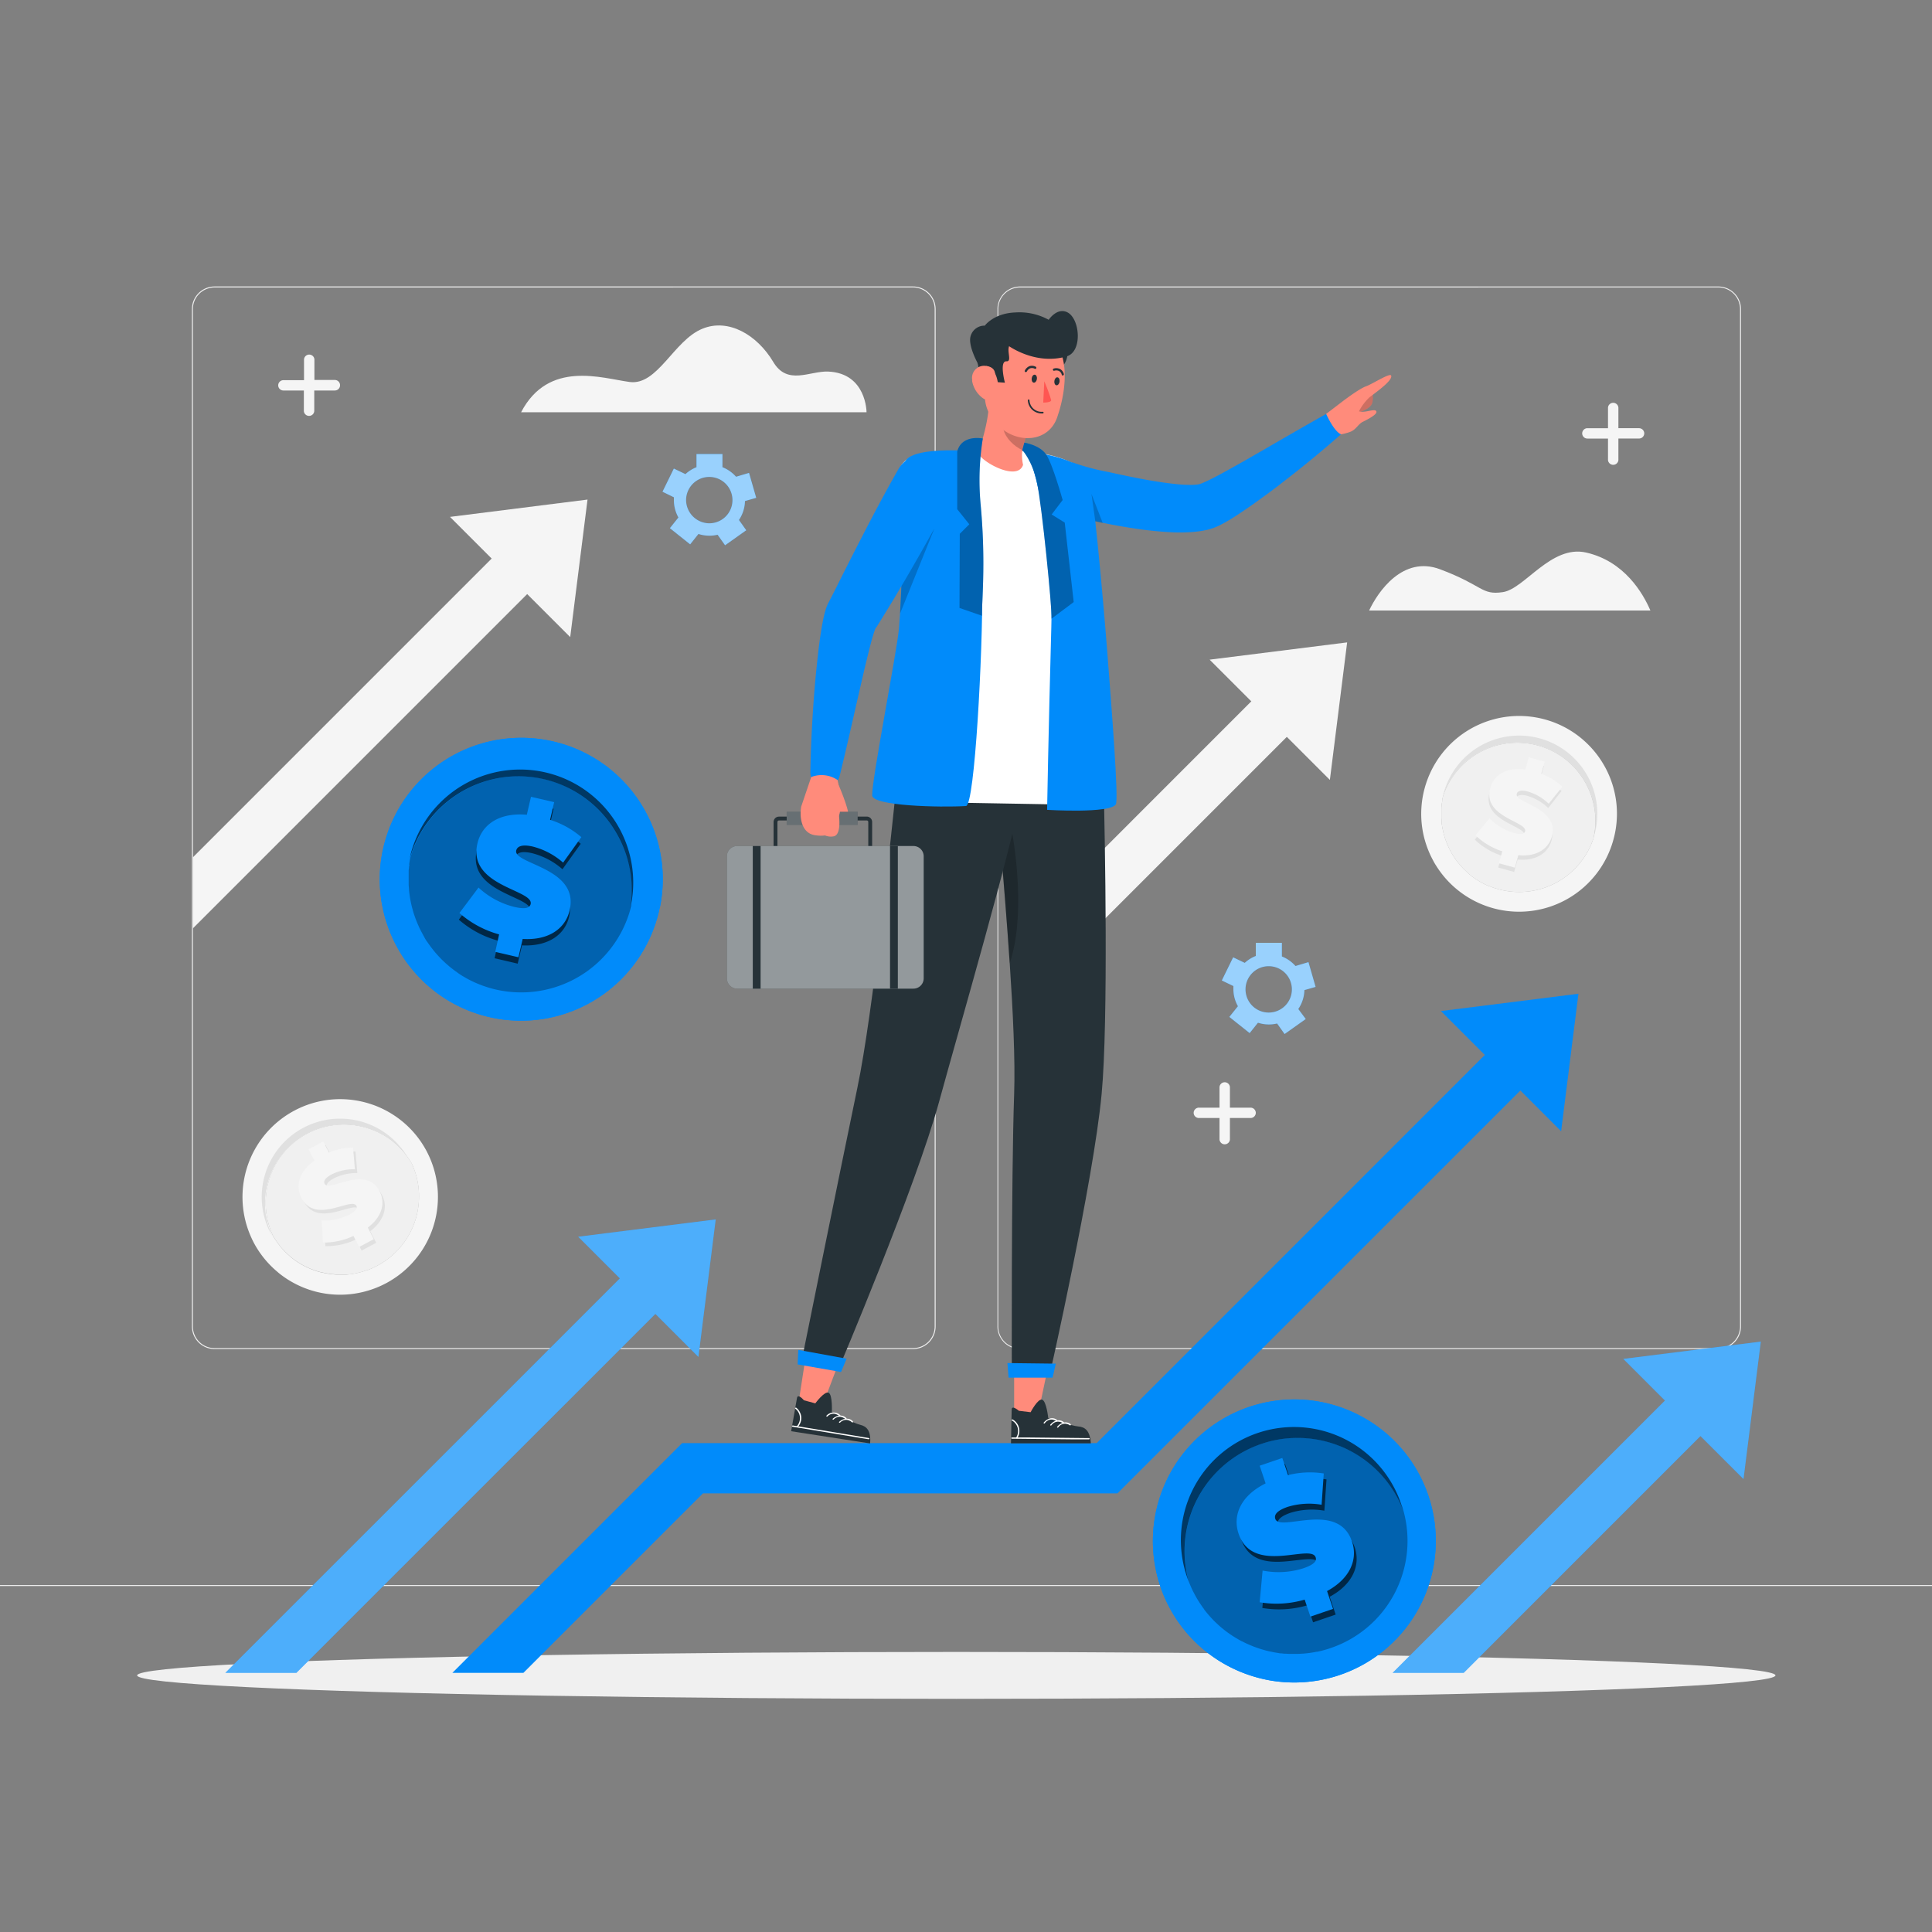 <svg class="animated" id="freepik_stories-business-growth" xmlns="http://www.w3.org/2000/svg" viewBox="0 0 500 500" version="1.1" xmlns:xlink="http://www.w3.org/1999/xlink" xmlns:svgjs="http://svgjs.com/svgjs">
	<rect x="0" y="0" width="500" height="500" fill="#808080" stroke="none"/>
	<g id="freepik--background-complete--inject-41" class="animable" style="transform-origin: 250px 242.3px;">
		<path d="M444.71,349.14H264a5.87,5.87,0,0,1-5.86-5.86V80A5.87,5.87,0,0,1,264,74.15H444.71A5.87,5.87,0,0,1,450.57,80V343.28A5.87,5.87,0,0,1,444.71,349.14ZM264,74.4A5.61,5.61,0,0,0,258.35,80V343.28a5.61,5.61,0,0,0,5.61,5.61H444.71a5.61,5.61,0,0,0,5.61-5.61V80a5.61,5.61,0,0,0-5.61-5.61Z" style="fill: rgb(240, 240, 240); transform-origin: 354.355px 211.645px;" id="el9klecrlvu1r" class="animable">
		</path>
		<path d="M236.28,349.14H55.53a5.87,5.87,0,0,1-5.86-5.86V80a5.87,5.87,0,0,1,5.86-5.86H236.28A5.87,5.87,0,0,1,242.14,80V343.28A5.87,5.87,0,0,1,236.28,349.14ZM55.53,74.4A5.61,5.61,0,0,0,49.92,80V343.28a5.61,5.61,0,0,0,5.61,5.61H236.28a5.61,5.61,0,0,0,5.61-5.61V80a5.61,5.61,0,0,0-5.61-5.61Z" style="fill: rgb(240, 240, 240); transform-origin: 145.905px 211.64px;" id="elsqyye60ufce" class="animable">
		</path>
		<rect y="410.21" width="500" height="0.25" style="fill: rgb(240, 240, 240); transform-origin: 250px 410.335px;" id="el4am1ioppat2" class="animable">
		</rect>
		<polygon points="348.64 166.25 344.17 201.84 313.05 170.72 348.64 166.25" style="fill: rgb(245, 245, 245); transform-origin: 330.845px 184.045px;" id="elmo0d2pzu6z" class="animable">
		</polygon>
		<polygon points="277.05 246.68 339.99 183.74 330.8 174.54 277.05 228.3 277.05 246.68" style="fill: rgb(245, 245, 245); transform-origin: 308.52px 210.61px;" id="ellzbfbhlojf" class="animable">
		</polygon>
		<path d="M110.48,298.06a25.32,25.32,0,0,1-16,36.17,25.26,25.26,0,0,1-12.66.07c-.58-.15-1.17-.32-1.74-.51A25.41,25.41,0,0,1,73,330.12c-.42-.31-.84-.64-1.24-1a25.21,25.21,0,0,1-6.18-7.7c-.14-.28-.28-.56-.41-.85a25.33,25.33,0,0,1,20.47-36c.61-.06,1.22-.09,1.83-.11a25.67,25.67,0,0,1,7.81,1.06c.56.17,1.11.35,1.65.55a25.64,25.64,0,0,1,5.49,2.87,25.15,25.15,0,0,1,7.63,8.33C110.19,297.51,110.34,297.78,110.48,298.06Z" style="fill: rgb(245, 245, 245); transform-origin: 88.048px 309.763px;" id="el8dntr41xbei" class="animable">
		</path>
		<path d="M106.39,301.24c-.26-.44-.53-.87-.82-1.29a20.16,20.16,0,0,0-4.66-4.82,19.9,19.9,0,0,0-6-3,16.48,16.48,0,0,0-1.67-.45,20.17,20.17,0,0,0-8-.16,19.84,19.84,0,0,0-2,.46,20.26,20.26,0,0,0-12.76,28l-.45-.82A20.23,20.23,0,1,1,106,300.41C106.12,300.68,106.25,301,106.39,301.24Z" style="fill: rgb(224, 224, 224); transform-origin: 87.06px 304.738px;" id="elun3w55gryh" class="animable">
		</path>
		<g id="eln3h4g2ntq7">
			<g style="opacity: 0.3; transform-origin: 88.602px 310.473px;" class="animable">
				<path d="M97.36,327.7c-.21.11-.42.22-.64.32h0c-.22.11-.43.21-.66.3l-.16.07c-.25.11-.49.2-.73.29l-.1,0a19.56,19.56,0,0,1-2.41.73c-.27.06-.55.13-.82.17-.55.11-1.1.19-1.66.25h0l-.54.05-.29,0-.43,0c-.22,0-.44,0-.67,0s-.57,0-.86,0-.57,0-.85-.05-.47,0-.7-.06l-.46-.06-.37-.05-.42-.07-.69-.13-.59-.14-.13,0-.84-.22-.78-.25h0l-.46-.17-.46-.17-.44-.18-.47-.21-.45-.21-.44-.22c-.3-.15-.6-.31-.9-.49l-.36-.21c-.3-.18-.58-.36-.87-.56l-.4-.28c-.43-.3-.85-.63-1.25-1l-.32-.28c-.24-.21-.47-.41-.69-.63l0,0c-.23-.22-.45-.45-.67-.68l-.3-.32-.14-.16-.31-.35,0-.06a4.23,4.23,0,0,1-.33-.41,5.19,5.19,0,0,1-.36-.46c-.12-.15-.23-.31-.34-.47s-.18-.25-.26-.38l-.17-.25-.22-.35-.3-.5a20.26,20.26,0,0,1,12.76-28,19.84,19.84,0,0,1,2-.46,20.17,20.17,0,0,1,8,.16,16.48,16.48,0,0,1,1.67.45,19.9,19.9,0,0,1,6,3,20.16,20.16,0,0,1,4.66,4.82c.29.42.56.85.82,1.29A20.27,20.27,0,0,1,97.36,327.7Z" id="el4jzy709rhh5" class="animable" style="transform-origin: 88.602px 310.473px;">
				</path>
			</g>
		</g>
		<path d="M97.36,327.7c-.21.11-.42.22-.64.32h0c-.22.11-.43.21-.66.3l-.16.07c-.25.11-.49.2-.73.29l-.1,0a19.56,19.56,0,0,1-2.41.73c-.27.06-.55.13-.82.17-.55.11-1.1.19-1.66.25l-.22,0-.33,0-.29,0-.43,0c-.22,0-.44,0-.67,0s-.57,0-.86,0-.57,0-.85-.05-.47,0-.7-.06l-.46-.06-.37-.05-.42-.07-.69-.13-.59-.14-.13,0-.84-.22-.78-.25h0l-.46-.17-.46-.17-.44-.18-.47-.21-.45-.21-.44-.22c-.3-.15-.6-.31-.9-.49l-.36-.21c-.3-.18-.58-.36-.87-.56l-.4-.28c-.43-.3-.85-.63-1.25-1l-.32-.28c-.24-.21-.47-.41-.69-.63l0,0c-.23-.22-.45-.45-.67-.68l-.3-.32-.14-.16-.31-.35,0-.06a4.23,4.23,0,0,1-.33-.41,5.19,5.19,0,0,1-.36-.46c-.12-.15-.23-.31-.34-.47s-.18-.25-.26-.38l-.17-.25-.22-.35-.3-.5a20.26,20.26,0,0,1,12.76-28,19.84,19.84,0,0,1,2-.46,20.17,20.17,0,0,1,8,.16,16.48,16.48,0,0,1,1.67.45,19.9,19.9,0,0,1,6,3,20.16,20.16,0,0,1,4.66,4.82c.29.42.56.85.82,1.29A20.27,20.27,0,0,1,97.36,327.7Z" style="fill: rgb(240, 240, 240); transform-origin: 88.602px 310.423px;" id="elavky55vetd5" class="animable">
		</path>
		<path d="M95.82,318.64l1.55,3-3.79,2-1.48-2.85a17.69,17.69,0,0,1-7.88,1.71l-.37-5.68A14.49,14.49,0,0,0,91,315.26c1.8-.94,2.24-1.65,1.91-2.29-1.23-2.37-10.64,4.95-14.29-2.06-1.58-3-.7-6.74,3.38-9.65l-1.52-2.93,3.79-2,1.49,2.88A15.67,15.67,0,0,1,92,298l.48,5.58a13.18,13.18,0,0,0-6,1.33c-1.86,1-2.17,1.81-1.83,2.46,1.17,2.26,10.59-5,14.2,1.89C100.39,312.13,99.61,315.74,95.82,318.64Z" style="fill: rgb(224, 224, 224); transform-origin: 88.737px 309.985px;" id="eldpmmcz9uzxr" class="animable">
		</path>
		<path d="M95.19,317.7l1.55,3-3.78,2-1.49-2.84a18,18,0,0,1-7.88,1.71l-.36-5.68a14.67,14.67,0,0,0,7.1-1.51c1.8-.94,2.25-1.65,1.91-2.3C91,309.67,81.61,317,78,310c-1.58-3-.71-6.73,3.38-9.64l-1.53-2.93,3.79-2,1.5,2.87A15.94,15.94,0,0,1,91.36,297l.49,5.59a13.06,13.06,0,0,0-6,1.33c-1.85,1-2.17,1.81-1.83,2.45,1.17,2.26,10.59-5,14.2,1.9C99.76,311.19,99,314.81,95.19,317.7Z" style="fill: rgb(245, 245, 245); transform-origin: 88.114px 309.065px;" id="el599u2new5g" class="animable">
		</path>
		<path d="M417.52,217.41a25.3,25.3,0,0,1-45.67,6.91c-.33-.51-.64-1-.93-1.57a25.56,25.56,0,0,1-2.69-7.53c-.09-.52-.17-1-.24-1.57a25.24,25.24,0,0,1,.76-9.84q.12-.45.27-.9a25.32,25.32,0,0,1,39.58-12.35c.48.37.95.76,1.4,1.17a25.22,25.22,0,0,1,5,6.11c.29.5.57,1,.83,1.53a25.23,25.23,0,0,1,2.05,5.83,24.88,24.88,0,0,1,.56,6.46,25.19,25.19,0,0,1-.68,4.84C417.68,216.81,417.6,217.11,417.52,217.41Z" style="fill: rgb(245, 245, 245); transform-origin: 393.137px 210.622px;" id="elg4pao6yygoe" class="animable">
		</path>
		<path d="M412.36,216.94c.11-.5.21-1,.28-1.5a19.8,19.8,0,0,0-.11-6.7,20.09,20.09,0,0,0-2.3-6.31c-.28-.5-.59-1-.91-1.47a20.39,20.39,0,0,0-5.74-5.59c-.57-.35-1.15-.69-1.75-1a20.51,20.51,0,0,0-3.76-1.46,20.25,20.25,0,0,0-24.66,13.17c.08-.3.15-.6.23-.9a20.24,20.24,0,0,1,39,10.87Z" style="fill: rgb(224, 224, 224); transform-origin: 393.394px 203.667px;" id="elv1eiukn3dhh" class="animable">
		</path>
		<g id="elbefwycm44md">
			<g style="opacity: 0.3; transform-origin: 392.96px 211.534px;" class="animable">
				<path d="M387.7,230.1l-.69-.2h0l-.69-.23-.17-.06-.72-.28-.11,0a19.64,19.64,0,0,1-2.25-1.12c-.24-.14-.49-.28-.72-.43-.48-.3-.93-.62-1.38-.95h0l-.42-.33-.23-.19L380,226c-.17-.15-.34-.29-.5-.45l-.62-.59c-.2-.2-.4-.41-.59-.62s-.32-.34-.47-.53-.2-.23-.29-.35l-.24-.29-.26-.34c-.14-.18-.28-.37-.41-.56s-.23-.33-.34-.51l-.08-.11-.46-.74-.39-.71,0,0c-.08-.15-.15-.3-.22-.44s-.15-.3-.22-.45-.13-.28-.2-.43-.14-.31-.2-.47l-.18-.46c-.06-.15-.12-.3-.17-.46-.12-.32-.23-.64-.33-1l-.12-.41c-.09-.32-.17-.66-.25-1,0-.16-.07-.32-.1-.48-.11-.52-.19-1-.26-1.56,0-.14,0-.28,0-.42,0-.31-.06-.62-.07-.94,0,0,0,0,0,0,0-.32,0-.63,0-.94v-.44c0-.08,0-.15,0-.22s0-.31,0-.47a.2.2,0,0,1,0-.07c0-.17,0-.35,0-.52l.06-.58c0-.2,0-.39.07-.58s0-.3.07-.46,0-.19,0-.29.05-.27.08-.41l.12-.57a20.25,20.25,0,0,1,24.66-13.17,20.51,20.51,0,0,1,3.76,1.46c.6.31,1.18.65,1.75,1a20.39,20.39,0,0,1,5.74,5.59c.32.47.63,1,.91,1.47a20.09,20.09,0,0,1,2.3,6.31,19.8,19.8,0,0,1,.11,6.7c-.07.5-.17,1-.28,1.5A20.26,20.26,0,0,1,387.7,230.1Z" id="el8d0fxvnlr7" class="animable" style="transform-origin: 392.96px 211.534px;">
				</path>
			</g>
		</g>
		<path d="M387.7,230.1l-.69-.2h0l-.69-.23-.17-.06-.72-.28-.11,0a19.64,19.64,0,0,1-2.25-1.12c-.24-.14-.49-.28-.72-.43-.48-.3-.93-.62-1.38-.95l-.18-.14a2.43,2.43,0,0,1-.25-.2l-.23-.19L380,226c-.17-.15-.34-.29-.5-.45l-.62-.59c-.2-.2-.4-.41-.59-.62s-.32-.34-.47-.53-.2-.23-.29-.35l-.24-.29-.26-.34c-.14-.18-.28-.37-.41-.56s-.23-.33-.34-.51l-.08-.11-.46-.74-.39-.71,0,0c-.08-.15-.15-.3-.22-.44s-.15-.3-.22-.45-.13-.28-.2-.43-.14-.31-.2-.47l-.18-.46c-.06-.15-.12-.3-.17-.46-.12-.32-.23-.64-.33-1l-.12-.41c-.09-.32-.17-.66-.25-1,0-.16-.07-.32-.1-.48-.11-.52-.19-1-.26-1.56,0-.14,0-.28,0-.42,0-.31-.06-.62-.07-.94,0,0,0,0,0,0,0-.32,0-.63,0-.94v-.44c0-.08,0-.15,0-.22s0-.31,0-.47a.2.2,0,0,1,0-.07c0-.17,0-.35,0-.52l.06-.58c0-.2,0-.39.07-.58s0-.3.07-.46,0-.19,0-.29.05-.27.08-.41l.12-.57a20.25,20.25,0,0,1,24.66-13.17,20.51,20.51,0,0,1,3.76,1.46c.6.31,1.18.65,1.75,1a20.39,20.39,0,0,1,5.74,5.59c.32.47.63,1,.91,1.47a20.09,20.09,0,0,1,2.3,6.31,19.8,19.8,0,0,1,.11,6.7c-.07.5-.17,1-.28,1.5A20.26,20.26,0,0,1,387.7,230.1Z" style="fill: rgb(240, 240, 240); transform-origin: 392.96px 211.534px;" id="elxs1au2b9xt" class="animable">
		</path>
		<path d="M392.76,222.43l-.9,3.23-4.12-1.14.87-3.09a17.82,17.82,0,0,1-6.93-4.14l3.61-4.4a14.59,14.59,0,0,0,6.22,3.75c2,.54,2.77.33,3-.37.71-2.57-11.16-3.64-9-11.26.92-3.3,4.08-5.4,9.05-4.74l.89-3.18,4.11,1.15-.87,3.12a15.75,15.75,0,0,1,5.45,3.35l-3.46,4.41a13,13,0,0,0-5.26-3.11c-2-.56-2.82-.15-3,.55-.68,2.45,11.18,3.55,9.08,11.08C400.54,220.79,397.5,222.9,392.76,222.43Z" style="fill: rgb(224, 224, 224); transform-origin: 392.91px 211.375px;" id="el6pjr22eef6h" class="animable">
		</path>
		<path d="M392.94,221.32l-.9,3.23-4.12-1.14.87-3.1a17.69,17.69,0,0,1-6.93-4.13l3.62-4.4a14.5,14.5,0,0,0,6.21,3.75c2,.54,2.77.33,3-.37.71-2.57-11.15-3.64-9-11.26.92-3.3,4.08-5.4,9.06-4.74l.88-3.18,4.12,1.15-.88,3.12a15.89,15.89,0,0,1,5.46,3.35L400.8,208a13,13,0,0,0-5.26-3.11c-2-.56-2.82-.15-3,.55-.68,2.45,11.18,3.55,9.08,11.08C400.72,219.68,397.68,221.79,392.94,221.32Z" style="fill: rgb(245, 245, 245); transform-origin: 393.095px 210.265px;" id="elb15in6xk1ir" class="animable">
		</path>
		<polygon points="152.05 129.29 147.57 164.88 116.46 133.77 152.05 129.29" style="fill: rgb(245, 245, 245); transform-origin: 134.255px 147.085px;" id="elcll19ednbqc" class="animable">
		</polygon>
		<polygon points="49.94 240.24 143.4 146.78 134.21 137.59 49.94 221.86 49.94 240.24" style="fill: rgb(245, 245, 245); transform-origin: 96.67px 188.915px;" id="elk6lztrrkw1" class="animable">
		</polygon>
		<path d="M88,99.72h0a1.34,1.34,0,0,1-1.35,1.34H81.33v5.34a1.35,1.35,0,0,1-2.69,0v-5.34H73.3A1.34,1.34,0,0,1,72,99.73h0a1.34,1.34,0,0,1,1.34-1.34h5.34V93a1.35,1.35,0,0,1,2.69,0v5.34h5.34A1.34,1.34,0,0,1,88,99.72Z" style="fill: rgb(245, 245, 245); transform-origin: 80px 99.7px;" id="elk825w9lj4bf" class="animable">
		</path>
		<path d="M425.53,112.15h0a1.34,1.34,0,0,1-1.35,1.34h-5.34v5.34a1.35,1.35,0,1,1-2.69,0V113.5h-5.34a1.34,1.34,0,0,1-1.34-1.34h0a1.35,1.35,0,0,1,1.34-1.34h5.34v-5.34a1.35,1.35,0,0,1,2.69,0v5.34h5.34A1.35,1.35,0,0,1,425.53,112.15Z" style="fill: rgb(245, 245, 245); transform-origin: 417.5px 112.271px;" id="elijbqr3477yf" class="animable">
		</path>
		<path d="M325,288h0a1.35,1.35,0,0,1-1.35,1.34H318.3v5.34a1.35,1.35,0,1,1-2.69,0v-5.34h-5.34a1.35,1.35,0,0,1-1.35-1.34h0a1.36,1.36,0,0,1,1.35-1.34h5.34v-5.34a1.35,1.35,0,0,1,2.69,0v5.34h5.34A1.36,1.36,0,0,1,325,288Z" style="fill: rgb(245, 245, 245); transform-origin: 316.96px 288.116px;" id="elvjx4e32yqkf" class="animable">
		</path>
		<path d="M427.12,158c-1.9-4.44-6.7-12.74-16.62-15-9.07-2.07-15.93,9.4-21.55,10.24s-5-1.69-16.26-5.91c-9.62-3.62-16.07,5.78-18.36,10.67Z" style="fill: rgb(245, 245, 245); transform-origin: 390.725px 150.375px;" id="el468v48k0yoa" class="animable">
		</path>
		<path d="M224.26,106.69s0-10.1-9.92-10.53c-4.75-.2-10.54,3.68-14.2-2.46-4.25-7.13-11.68-11.38-18.37-8.62-7.39,3-11.58,14.74-18.8,13.78s-21-5.76-28.11,7.83Z" style="fill: rgb(245, 245, 245); transform-origin: 179.56px 95.46px;" id="elad01kfbpnsa" class="animable">
		</path>
	</g>
	<g id="freepik--Shadow--inject-41" class="animable" style="transform-origin: 247.49px 433.59px;">
		<ellipse cx="247.49" cy="433.59" rx="212" ry="6.07" style="fill: rgb(240, 240, 240); transform-origin: 247.49px 433.59px;" id="elrbikclwdezp" class="animable">
		</ellipse>
	</g>
	<g id="freepik--Coins--inject-41" class="animable" style="transform-origin: 234.93px 313.188px;">
		<path d="M369.68,387.13a36.64,36.64,0,0,1-40.76,47.8,37.37,37.37,0,0,1-8.28-2.43c-.81-.35-1.61-.72-2.39-1.12a36.48,36.48,0,0,1-9.33-6.84c-.54-.54-1.06-1.1-1.56-1.67a36.68,36.68,0,0,1-7.1-12.39c-.14-.43-.28-.86-.4-1.3a36.65,36.65,0,0,1,37.32-46.94c.89.06,1.76.14,2.64.26a36.62,36.62,0,0,1,10.93,3.26c.75.36,1.5.75,2.23,1.16a36.5,36.5,0,0,1,16.24,18.93C369.38,386.27,369.53,386.7,369.68,387.13Z" style="fill: rgb(1, 139, 250); transform-origin: 334.976px 398.802px;" id="eldaqrrcwjte" class="animable">
		</path>
		<path d="M369.68,387.13a36.64,36.64,0,0,1-40.76,47.8,37.37,37.37,0,0,1-8.28-2.43c-.81-.35-1.61-.72-2.39-1.12a36.48,36.48,0,0,1-9.33-6.84c-.54-.54-1.06-1.1-1.56-1.67a36.68,36.68,0,0,1-7.1-12.39c-.14-.43-.28-.86-.4-1.3a36.65,36.65,0,0,1,37.32-46.94c.89.06,1.76.14,2.64.26a36.62,36.62,0,0,1,10.93,3.26c.75.36,1.5.75,2.23,1.16a36.5,36.5,0,0,1,16.24,18.93C369.38,386.27,369.53,386.7,369.68,387.13Z" style="fill: rgb(1, 139, 250); transform-origin: 334.976px 398.802px;" id="el2f6ijncos2t" class="animable">
		</path>
		<g id="elkbinuyjhpek">
			<path d="M363.12,390.75c-.27-.69-.56-1.36-.88-2a29.27,29.27,0,0,0-13.46-13.61c-.75-.37-1.51-.71-2.29-1a29.15,29.15,0,0,0-11.4-2,28.47,28.47,0,0,0-2.91.21,28.8,28.8,0,0,0-5.68,1.31,29.31,29.31,0,0,0-18.82,35.79l-.45-1.26a29.27,29.27,0,1,1,55.48-18.67C362.86,389.9,363,390.33,363.12,390.75Z" style="opacity: 0.6; transform-origin: 334.364px 389.381px;" class="animable">
			</path>
		</g>
		<g id="elou3u71yfffk">
			<g style="opacity: 0.3; transform-origin: 335.423px 400.065px;" class="animable">
				<path d="M344.3,426.54c-.33.12-.66.22-1,.32h0l-1,.28-.25.07-1.1.25-.16,0a27.81,27.81,0,0,1-3.6.5c-.41,0-.81.06-1.22.06-.81,0-1.61,0-2.42,0h0l-.78-.05-.42,0-.62-.07q-.48,0-1-.12c-.41-.06-.81-.12-1.22-.21s-.81-.16-1.21-.25-.66-.16-1-.26l-.64-.18-.51-.15-.59-.2-.95-.34c-.28-.1-.55-.21-.82-.33l-.18-.07c-.38-.17-.77-.33-1.15-.51s-.7-.34-1.05-.53l-.06,0-.63-.34-.61-.36-.59-.35-.63-.4-.59-.4-.58-.41c-.4-.29-.79-.59-1.18-.91l-.47-.38q-.57-.48-1.11-1l-.52-.49c-.54-.53-1.06-1.09-1.56-1.66l-.4-.47c-.29-.35-.57-.69-.85-1.06l0-.05c-.27-.36-.54-.73-.79-1.11l-.36-.52-.17-.27c-.12-.19-.24-.38-.35-.57l-.06-.09c-.13-.21-.26-.44-.38-.66s-.28-.49-.4-.74-.27-.49-.39-.74-.19-.4-.29-.61-.12-.26-.17-.39a5.38,5.38,0,0,1-.24-.55l-.33-.79a29.31,29.31,0,0,1,18.82-35.79,28.8,28.8,0,0,1,5.68-1.31,28.47,28.47,0,0,1,2.91-.21,29.15,29.15,0,0,1,11.4,2c.78.3,1.54.64,2.29,1a29.27,29.27,0,0,1,13.46,13.61c.32.66.61,1.33.88,2A29.3,29.3,0,0,1,344.3,426.54Z" id="elx9lsbzvteng" class="animable" style="transform-origin: 335.423px 400.065px;">
				</path>
			</g>
		</g>
		<g id="elkkkh9s4wkr">
			<g style="opacity: 0.6; transform-origin: 335.912px 399.35px;" class="animable">
				<path d="M344.12,413.24l1.55,4.61-5.85,2-1.48-4.4a25.88,25.88,0,0,1-11.65.69l.75-8.21a21,21,0,0,0,10.49-.57c2.78-.93,3.58-1.85,3.25-2.85-1.23-3.65-16.31,4.7-19.95-6.13-1.58-4.69.49-9.78,7-13l-1.52-4.53,5.85-2,1.5,4.45a22.81,22.81,0,0,1,9.24-.43l-.56,8.09a18.78,18.78,0,0,0-8.82.57c-2.87,1-3.5,2.1-3.17,3.09,1.18,3.49,16.27-4.82,19.87,5.89C352.11,405,350.18,410,344.12,413.24Z" id="elg0x1wqotda8" class="animable" style="transform-origin: 335.912px 399.35px;">
				</path>
			</g>
		</g>
		<path d="M343.44,411.77l1.55,4.61-5.86,2-1.48-4.4a25.86,25.86,0,0,1-11.65.68l.76-8.2a21.17,21.17,0,0,0,10.48-.57c2.79-.94,3.59-1.86,3.25-2.85-1.23-3.66-16.31,4.7-19.95-6.14-1.58-4.69.5-9.78,7-13L326,379.32l5.86-2,1.49,4.44a23,23,0,0,1,9.24-.43l-.56,8.1a18.93,18.93,0,0,0-8.82.56c-2.87,1-3.5,2.1-3.16,3.1,1.17,3.49,16.26-4.83,19.86,5.89C351.42,403.49,349.5,408.48,343.44,411.77Z" style="fill: rgb(1, 139, 250); transform-origin: 335.219px 397.85px;" id="eljmej92d3z6" class="animable">
		</path>
		<path d="M170.54,235.83A36.65,36.65,0,0,1,119,260.55a36,36,0,0,1-8.2-5.41,37,37,0,0,1-5.78-6.41c-.51-.72-1-1.46-1.44-2.21a36.7,36.7,0,0,1-4.36-10.71c-.17-.75-.32-1.49-.45-2.25a36.46,36.46,0,0,1,.46-14.27c.1-.44.21-.88.34-1.31a36.63,36.63,0,0,1,56.4-20.38c.72.51,1.42,1,2.1,1.6a36.41,36.41,0,0,1,7.6,8.51c.45.7.89,1.42,1.29,2.15a36.67,36.67,0,0,1,4.57,17.6,37.53,37.53,0,0,1-.67,7C170.73,234.94,170.64,235.39,170.54,235.83Z" style="fill: rgb(1, 139, 250); transform-origin: 134.903px 227.551px;" id="el27bbxflakfw" class="animable">
		</path>
		<path d="M170.54,235.83A36.65,36.65,0,0,1,119,260.55a36,36,0,0,1-8.2-5.41,37,37,0,0,1-5.78-6.41c-.51-.72-1-1.46-1.44-2.21a36.7,36.7,0,0,1-4.36-10.71c-.17-.75-.32-1.49-.45-2.25a36.46,36.46,0,0,1,.46-14.27c.1-.44.21-.88.34-1.31a36.63,36.63,0,0,1,56.4-20.38c.72.51,1.42,1,2.1,1.6a36.41,36.41,0,0,1,7.6,8.51c.45.7.89,1.42,1.29,2.15a36.67,36.67,0,0,1,4.57,17.6,37.53,37.53,0,0,1-.67,7C170.73,234.94,170.64,235.39,170.54,235.83Z" style="fill: rgb(1, 139, 250); transform-origin: 134.903px 227.551px;" id="el0eo95jyznfpq" class="animable">
		</path>
		<g id="elfamgje8qh88">
			<path d="M163.05,235.47c.13-.72.24-1.45.31-2.18A29.26,29.26,0,0,0,159,214.65q-.66-1.07-1.41-2.07a29.2,29.2,0,0,0-8.65-7.7,28.85,28.85,0,0,0-2.59-1.34,29.26,29.26,0,0,0-40.32,18.73c.09-.44.18-.88.28-1.32a29.27,29.27,0,0,1,57,13.22C163.28,234.61,163.16,235.05,163.05,235.47Z" style="opacity: 0.6; transform-origin: 134.955px 217.313px;" class="animable">
			</path>
		</g>
		<g id="elze2kv363ch">
			<g style="opacity: 0.3; transform-origin: 134.666px 228.861px;" class="animable">
				<path d="M128.25,256.07c-.34-.07-.67-.16-1-.25h0l-1-.29-.25-.08-1.07-.36-.15-.06a29.18,29.18,0,0,1-3.33-1.46c-.36-.19-.72-.38-1.07-.59-.71-.4-1.39-.82-2-1.28h0l-.63-.45-.35-.26-.49-.38c-.25-.19-.5-.39-.75-.61s-.63-.53-.93-.82-.61-.56-.9-.85-.47-.48-.7-.73-.31-.32-.45-.49-.24-.27-.36-.4l-.4-.48-.63-.79c-.18-.23-.36-.46-.52-.7l-.12-.16c-.24-.34-.48-.69-.71-1s-.42-.66-.62-1l0-.05c-.12-.2-.24-.41-.35-.62s-.23-.42-.34-.63l-.32-.61c-.1-.22-.22-.44-.32-.66l-.29-.66c-.1-.21-.19-.43-.28-.65-.19-.45-.36-.91-.53-1.39l-.2-.57c-.16-.47-.3-.95-.42-1.42-.07-.24-.13-.47-.19-.7-.18-.74-.33-1.48-.46-2.23l-.09-.6c-.07-.45-.12-.9-.17-1.35v-.07c0-.45-.08-.91-.1-1.36l0-.63V228c0-.22,0-.45,0-.67v-.1c0-.26,0-.51,0-.77s0-.56,0-.84,0-.56.06-.83,0-.45.08-.67,0-.29,0-.43.05-.39.08-.59.09-.56.14-.84a29.26,29.26,0,0,1,40.32-18.73,28.85,28.85,0,0,1,2.59,1.34,29.2,29.2,0,0,1,8.65,7.7q.75,1,1.41,2.07a29.26,29.26,0,0,1,4.32,18.64c-.07.73-.18,1.46-.31,2.18A29.31,29.31,0,0,1,128.25,256.07Z" id="elc6gnv57x91n" class="animable" style="transform-origin: 134.666px 228.861px;">
				</path>
			</g>
		</g>
		<g id="el8yb51k9kdlc">
			<g style="opacity: 0.6; transform-origin: 134.515px 228.655px;" class="animable">
				<path d="M135.08,244.66l-1.1,4.73L128,248l1-4.52A25.8,25.8,0,0,1,118.74,238l4.94-6.59a21,21,0,0,0,9.23,5c2.86.67,4,.31,4.26-.72.87-3.75-16.35-4.55-13.77-15.69,1.12-4.82,5.56-8.06,12.78-7.42l1.08-4.66,6,1.4-1.06,4.57a22.88,22.88,0,0,1,8.09,4.48l-4.72,6.59a19,19,0,0,0-7.81-4.14c-2.94-.69-4.08-.05-4.32,1-.83,3.59,16.38,4.43,13.83,15.44C146.22,241.8,142,245,135.08,244.66Z" id="elhlwjt7iyapn" class="animable" style="transform-origin: 134.515px 228.655px;">
				</path>
			</g>
		</g>
		<path d="M135.27,243l-1.1,4.74-6-1.4,1-4.52a25.8,25.8,0,0,1-10.27-5.53l4.94-6.59a21,21,0,0,0,9.23,5c2.86.66,4,.3,4.26-.72.87-3.76-16.35-4.56-13.77-15.7,1.12-4.82,5.56-8.06,12.78-7.42l1.08-4.65,6,1.39-1.06,4.57a22.88,22.88,0,0,1,8.09,4.48l-4.72,6.6a18.88,18.88,0,0,0-7.81-4.15c-2.94-.68-4.08,0-4.32,1-.83,3.58,16.38,4.42,13.83,15.43C146.41,240.18,142.15,243.42,135.27,243Z" style="fill: rgb(1, 139, 250); transform-origin: 134.675px 226.975px;" id="el7i3q40ibzx" class="animable">
		</path>
	</g>
	<g id="freepik--Arrows--inject-41" class="animable animator-active" style="transform-origin: 257.01px 374.255px;">
		<polygon points="420.1 351.68 430.88 362.46 360.41 432.93 378.81 432.93 440.08 371.66 451.22 382.79 455.7 347.2 420.1 351.68" style="fill: rgb(1, 139, 250); transform-origin: 408.055px 390.065px;" id="elxnf03cb8bom" class="animable">
		</polygon>
		<g id="eliuo0p60zv9i">
			<g style="opacity: 0.3; transform-origin: 408.055px 390.065px;" class="animable">
				<polygon points="420.1 351.68 430.88 362.46 360.41 432.93 378.81 432.93 440.08 371.66 451.22 382.79 455.7 347.2 420.1 351.68" style="fill: rgb(255, 255, 255); transform-origin: 408.055px 390.065px;" id="elsea1mb9jqvl" class="animable">
				</polygon>
			</g>
		</g>
		<polygon points="149.63 320.06 160.41 330.85 58.32 432.93 76.71 432.93 169.61 340.05 180.75 351.18 185.23 315.58 149.63 320.06" style="fill: rgb(1, 139, 250); transform-origin: 121.775px 374.255px;" id="el6d8hcv1c9gr" class="animable">
		</polygon>
		<g id="elh2clqid4bqp">
			<g style="opacity: 0.3; transform-origin: 121.775px 374.255px;" class="animable">
				<polygon points="149.63 320.06 160.41 330.85 58.32 432.93 76.71 432.93 169.61 340.05 180.75 351.18 185.23 315.58 149.63 320.06" style="fill: rgb(255, 255, 255); transform-origin: 121.775px 374.255px;" id="el8f6v9q17tr9" class="animable">
				</polygon>
			</g>
		</g>
	</g>
	<g id="freepik--Gears--inject-41" class="animable" style="transform-origin: 255.965px 192.56px;">
		<path d="M192.8,129.67l2.91-.83-1.86-6.46-3.36,1a9.22,9.22,0,0,0-3.52-2.47v-3.4h-6.72v3.4a9.33,9.33,0,0,0-2.86,1.79l-3-1.44-2.94,6,2.95,1.44c0,.24,0,.49,0,.73a9.21,9.21,0,0,0,1.17,4.49h0l-2.21,2.77,5.25,4.19,2.15-2.69a9.24,9.24,0,0,0,2.85.45,9.08,9.08,0,0,0,2.1-.25l1.94,2.73,5.48-3.89-1.89-2.66A9.12,9.12,0,0,0,192.8,129.67Zm-15.24-.24a6,6,0,1,1,6.05,6A6.06,6.06,0,0,1,177.56,129.43Z" style="fill: rgb(1, 139, 250); transform-origin: 183.58px 129.315px;" id="elqw6g0gmxopg" class="animable">
		</path>
		<g id="elrir39lvogxr">
			<path d="M192.8,129.67l2.91-.83-1.86-6.46-3.36,1a9.22,9.22,0,0,0-3.52-2.47v-3.4h-6.72v3.4a9.33,9.33,0,0,0-2.86,1.79l-3-1.44-2.94,6,2.95,1.44c0,.24,0,.49,0,.73a9.21,9.21,0,0,0,1.17,4.49h0l-2.21,2.77,5.25,4.19,2.15-2.69a9.24,9.24,0,0,0,2.85.45,9.08,9.08,0,0,0,2.1-.25l1.94,2.73,5.48-3.89-1.89-2.66A9.12,9.12,0,0,0,192.8,129.67Zm-15.24-.24a6,6,0,1,1,6.05,6A6.06,6.06,0,0,1,177.56,129.43Z" style="fill: rgb(255, 255, 255); opacity: 0.6; transform-origin: 183.58px 129.315px;" class="animable">
			</path>
		</g>
		<path d="M337.58,256.24l2.9-.83L338.63,249l-3.36,1a9.22,9.22,0,0,0-3.52-2.47V244H325v3.4a9.21,9.21,0,0,0-2.86,1.79l-3-1.44-2.94,6,3,1.44c0,.24,0,.48,0,.73a9.1,9.1,0,0,0,1.17,4.49h0l-2.22,2.77,5.26,4.19,2.15-2.69a9.24,9.24,0,0,0,2.85.45,9.14,9.14,0,0,0,2.1-.25l1.94,2.73,5.48-3.89L336,261.13A9.12,9.12,0,0,0,337.58,256.24ZM322.34,256a6,6,0,1,1,6.05,6.05A6,6,0,0,1,322.34,256Z" style="fill: rgb(1, 139, 250); transform-origin: 328.34px 255.805px;" id="elshuvgtwjfpr" class="animable">
		</path>
		<g id="eleljgvubzwp7">
			<path d="M337.58,256.24l2.9-.83L338.63,249l-3.36,1a9.22,9.22,0,0,0-3.52-2.47V244H325v3.4a9.21,9.21,0,0,0-2.86,1.79l-3-1.44-2.94,6,3,1.44c0,.24,0,.48,0,.73a9.1,9.1,0,0,0,1.17,4.49h0l-2.22,2.77,5.26,4.19,2.15-2.69a9.24,9.24,0,0,0,2.85.45,9.14,9.14,0,0,0,2.1-.25l1.94,2.73,5.48-3.89L336,261.13A9.12,9.12,0,0,0,337.58,256.24ZM322.34,256a6,6,0,1,1,6.05,6.05A6,6,0,0,1,322.34,256Z" style="fill: rgb(255, 255, 255); opacity: 0.6; transform-origin: 328.34px 255.805px;" class="animable">
			</path>
		</g>
	</g>
	<g id="freepik--Character--inject-41" class="animable" style="transform-origin: 262.79px 256.717px;">
		<polygon points="408.5 257.18 404.02 292.77 393.47 282.22 289.2 386.48 181.92 386.48 135.46 432.93 117.08 432.93 176.53 373.48 283.82 373.48 384.27 273.02 372.91 261.66 408.5 257.18" style="fill: rgb(1, 139, 250); transform-origin: 262.79px 345.055px;" id="elzmnlr8wqcck" class="animable">
		</polygon>
		<polygon points="262.46 351.53 262.46 366.4 268.46 366.88 271.4 352.96 262.46 351.53" style="fill: rgb(255, 139, 123); transform-origin: 266.93px 359.205px;" id="el83wr0qa201u" class="animable">
		</polygon>
		<path d="M266.72,365.48s1.89-3.63,3-3.24,1.57,4.79,1.57,4.79,6,2,7.74,2.13,3.06,1.06,3.28,4.37H261.64s.14-7.46.18-8.74,1.86.32,1.86.32Z" style="fill: rgb(38, 50, 56); transform-origin: 271.975px 367.87px;" id="elk3g3qotpctd" class="animable">
		</path>
		<path d="M261.87,367.62A3.1,3.1,0,0,1,263,372a.16.16,0,1,0,.27.17,3.41,3.41,0,0,0-1.19-4.81c-.17-.1-.37.18-.2.28Z" style="fill: rgb(255, 255, 255); transform-origin: 262.813px 369.797px;" id="elk5z8mlngp4h" class="animable">
		</path>
		<path d="M261.84,372.34l16.21.17,3.77,0c.21,0,.26-.33.05-.33l-16.22-.17-3.77,0c-.21,0-.25.33,0,.33Z" style="fill: rgb(255, 255, 255); transform-origin: 271.856px 372.26px;" id="elr1teendvfnr" class="animable">
		</path>
		<path d="M270.4,368.33a2.09,2.09,0,0,1,3-.54c.15.13.35-.16.2-.28-1.06-.87-2.51-.5-3.48.65-.14.17.12.34.27.17Z" style="fill: rgb(255, 255, 255); transform-origin: 271.867px 367.715px;" id="elusm70h5xmsg" class="animable">
		</path>
		<path d="M272.11,368.86a2.1,2.1,0,0,1,3-.53c.16.13.36-.16.2-.28-1.06-.88-2.51-.5-3.48.65-.14.17.12.33.27.16Z" style="fill: rgb(255, 255, 255); transform-origin: 273.579px 368.249px;" id="elql7b3nzdw6m" class="animable">
		</path>
		<path d="M273.88,369.4a2.1,2.1,0,0,1,3-.53c.16.12.36-.16.2-.29-1.06-.87-2.51-.49-3.47.66-.15.17.11.33.26.16Z" style="fill: rgb(255, 255, 255); transform-origin: 275.352px 368.788px;" id="el8jsmzg3i3cu" class="animable">
		</path>
		<path d="M258.85,204.16c.17,2.65-.19,10.8.17,15.17.67,8.34,1.58,19.15,2.3,30,.84,12.54,1.44,25.09,1.14,33.81-.77,22.37-.6,73.08-.6,73.08h9.71s11.4-50.4,13.53-73.08c1.78-18.81.84-67.26.54-79Z" style="fill: rgb(38, 50, 56); transform-origin: 272.503px 280.18px;" id="elu8v2w1shc3p" class="animable">
		</path>
		<g id="eljm1zqir1apd">
			<path d="M259,219.33c.67,8.34,1.58,19.15,2.3,30,4.78-14.14.34-35.51.34-35.51Z" style="opacity: 0.2; transform-origin: 261.258px 231.575px;" class="animable">
			</path>
		</g>
		<polygon points="261.02 356.54 272.41 356.54 273.24 352.91 260.72 352.76 261.02 356.54" style="fill: rgb(1, 139, 250); transform-origin: 266.98px 354.65px;" id="el38p71j0zwb7" class="animable">
		</polygon>
		<polygon points="208.87 348.76 206.6 363.45 212.46 364.84 217.49 351.53 208.87 348.76" style="fill: rgb(255, 139, 123); transform-origin: 212.045px 356.8px;" id="elyfud728jhn" class="animable">
		</polygon>
		<path d="M211,363.19s2.42-3.29,3.46-2.74.82,5,.82,5,5.67,2.92,7.33,3.29,2.86,1.52,2.57,4.82l-20.43-3.16s1.28-7.35,1.51-8.61,1.79.6,1.79.6Z" style="fill: rgb(38, 50, 56); transform-origin: 214.987px 366.974px;" id="elk2ssf72h3en" class="animable">
		</path>
		<path d="M205.83,364.57a3.1,3.1,0,0,1,.44,4.48c-.13.17.1.38.24.2a3.4,3.4,0,0,0-.44-4.93c-.15-.13-.39.12-.24.25Z" style="fill: rgb(255, 255, 255); transform-origin: 206.575px 366.801px;" id="eliktsucs6mf" class="animable">
		</path>
		<path d="M205.08,369.23l16,2.64,3.72.61c.21,0,.3-.28.09-.31l-16-2.65-3.72-.61c-.21,0-.3.28-.09.32Z" style="fill: rgb(255, 255, 255); transform-origin: 214.985px 370.695px;" id="eluems0qkdqg" class="animable">
		</path>
		<path d="M214.15,366.57a2.1,2.1,0,0,1,3.06-.07c.13.15.37-.1.24-.25a2.47,2.47,0,0,0-3.54.11c-.17.15.07.36.24.21Z" style="fill: rgb(255, 255, 255); transform-origin: 215.67px 366.089px;" id="el6k45tqysf0p" class="animable">
		</path>
		<path d="M215.76,367.36a2.1,2.1,0,0,1,3.06-.07c.13.15.37-.1.24-.25-.92-1-2.41-.87-3.54.12-.17.15.07.35.24.2Z" style="fill: rgb(255, 255, 255); transform-origin: 217.28px 366.882px;" id="elg3khvkbf405" class="animable">
		</path>
		<path d="M217.42,368.16a2.11,2.11,0,0,1,3.07-.06c.13.14.37-.11.24-.25-.92-1-2.41-.88-3.54.11-.17.15.07.35.23.2Z" style="fill: rgb(255, 255, 255); transform-origin: 218.95px 367.685px;" id="ele7cvb70d8b8" class="animable">
		</path>
		<path d="M243.05,285.08c-6,22-26.16,69.5-26.16,69.5l-9.57-1.66s10-49.46,14.56-71.36c4.14-19.77,8.69-65.18,10.16-78.7l32.1,2.89c-1.71,11.58-16.11,61.1-21.09,79.33Z" style="fill: rgb(38, 50, 56); transform-origin: 235.73px 278.72px;" id="elkteibr1brtk" class="animable">
		</path>
		<polygon points="206.43 353.11 217.66 355.07 219.1 351.63 206.6 349.35 206.43 353.11" style="fill: rgb(1, 139, 250); transform-origin: 212.765px 352.21px;" id="elibivxozgv8m" class="animable">
		</polygon>
		<path d="M230.17,202.86c-.13,1.41,2.75,4.58,4.16,4.64l49.83.87c1.5.07,3.26-1,3.21-2.46-.51-17.67-4.63-78.45-6-82.28-1.71-4.71-11.19-6.41-15.33-6.78a145.86,145.86,0,0,0-19.64,0c-3.19.15-6.1.43-8.52.73a6.52,6.52,0,0,0-5.64,7.51,186.05,186.05,0,0,1,2.1,20.42c0,.34,0,.66,0,1,.11,2.3.22,4.57.23,6.82,0,.44,0,.9,0,1.34C234.39,177.5,231.42,188.71,230.17,202.86Z" style="fill: rgb(255, 255, 255); transform-origin: 258.768px 162.446px;" id="elgfruhm1pvx4" class="animable">
		</path>
		<path d="M250,208.6c-6.66.41-24.29,0-24.29-2.78,0-4.64,6.34-36.73,6.94-43.15.09-1,.18-2.31.28-3.9.17-3,.34-6.79.5-10.91.49-12.84.89-28.44.89-28.44s.39-3.53,15.89-2.78c0,0,3.86,18.84,4,35.42S252.27,208.46,250,208.6Z" style="fill: rgb(1, 139, 250); transform-origin: 239.963px 162.635px;" id="elutrk7m3ddfh" class="animable">
		</path>
		<path d="M266,116.85s6.83,18.07,6.08,45.44-1.09,47.3-1.09,47.3,16.36,1,17.79-1.43c.77-1.33-1.12-25.2-2.2-39.19-1.23-15.93-3.7-42.09-4.63-45.23C280.37,118.31,266,116.85,266,116.85Z" style="fill: rgb(1, 139, 250); transform-origin: 277.48px 163.322px;" id="elxyimnul9ld" class="animable">
		</path>
		<path d="M347.08,112.37c-4.8,4.22-9.7,8.27-14.77,12.17-2.52,2-5.1,3.86-7.73,5.75-1.32.94-2.66,1.85-4.05,2.77s-2.79,1.81-4.55,2.72a15.58,15.58,0,0,1-3.41,1.3,23.39,23.39,0,0,1-3.2.53,42.12,42.12,0,0,1-5.54.17,92.73,92.73,0,0,1-10.1-1c-2.83-.41-5.6-.91-8.35-1.48l-1.91-.41c-3-.65-5.92-1.4-8.9-2.24l2.94-13a60.37,60.37,0,0,0,9.38,2.51c3,.67,6,1.3,8.95,1.85s5.91,1,8.71,1.29a34.55,34.55,0,0,0,3.93.19,13.7,13.7,0,0,0,1.49-.11,3.43,3.43,0,0,0,1-.28c1.11-.44,2.47-1.12,3.78-1.8s2.67-1.45,4-2.19c2.71-1.48,5.41-3.07,8.13-4.62,5.42-3.15,10.91-6.31,16.4-9.41Z" style="fill: rgb(1, 139, 250); transform-origin: 310.825px 122.443px;" id="el2u0l62y3ktl" class="animable">
		</path>
		<g id="elten0a7nqr4">
			<path d="M285.38,135.34l-1.91-.41-1-7.1Z" style="opacity: 0.2; transform-origin: 283.925px 131.585px;" class="animable">
			</path>
		</g>
		<path d="M354.82,100s.89,2.94.23,4.5-3.78,2.34-3.78,2.34S353,102,354.82,100Z" style="fill: rgb(255, 139, 123); transform-origin: 353.282px 103.42px;" id="elefemrbnr3ql" class="animable">
		</path>
		<g id="el1fuoxxmhr0rj">
			<path d="M354.82,100s.89,2.94.23,4.5-3.78,2.34-3.78,2.34S353,102,354.82,100Z" style="opacity: 0.2; transform-origin: 353.282px 103.42px;" class="animable">
			</path>
		</g>
		<path d="M354.49,102.76a13.13,13.13,0,0,0-2.79,3.69c1.48.49,3.88-.71,4.42-.11s-1,1.62-3.41,2.82c-1.27.61-1.71,2.06-3.4,2.65a14.84,14.84,0,0,1-2.23.59c-1.86-.7-3.87-5.28-3.87-5.28l4.44-3.39s4.09-3.11,5.82-3.73,6.24-3.56,6.55-2.81C360.46,98.24,357.39,100.62,354.49,102.76Z" style="fill: rgb(255, 139, 123); transform-origin: 351.636px 104.734px;" id="elynmqmayvf8" class="animable">
		</path>
		<g id="elr68ykyk9kw">
			<path d="M241.79,136.85l-8.85,21.92c.17-3,.34-6.79.5-10.91Z" style="opacity: 0.2; transform-origin: 237.365px 147.81px;" class="animable">
			</path>
		</g>
		<path d="M266.59,82.64a13.63,13.63,0,0,0-10.73,1.73c-2.06,1.35-3.78,3.28-3.47,5.87a146.19,146.19,0,0,0,3.44,16l19.52-11.91s2.91-3.56-1.62-8.3C272.27,84.54,269.3,83.31,266.59,82.64Z" style="fill: rgb(38, 50, 56); transform-origin: 264.312px 94.228px;" id="elgxm15d3fauc" class="animable">
		</path>
		<path d="M264.77,120.3a11.29,11.29,0,0,1-.2-3.81l.95-3.49,0-.07h0l-5.67-6.2-3.9-4.29c.22,4.51-1.15,10-2.78,14.7C253.46,119.23,263.29,124.83,264.77,120.3Z" style="fill: rgb(255, 139, 123); transform-origin: 259.345px 112.231px;" id="el67vajwe8xrq" class="animable">
		</path>
		<g id="ela2cfgroc8qk">
			<g style="opacity: 0.2; transform-origin: 262.556px 112.13px;" class="animable">
				<path d="M265.52,113l-.95,3.49c-2.15-1-4.39-3.14-4.89-5.44-.35-1.66.41-3.2,1.08-3.28Z" id="elw8topzo8ctq" class="animable" style="transform-origin: 262.556px 112.13px;">
				</path>
			</g>
		</g>
		<path d="M274.3,105.75c-.21.76-.45,1.5-.7,2.24-2.22,6.5-10.26,7-15.23,2.19l0,0a13,13,0,0,1-1.24-1.41c-3.15-4.21-2.33-7.42-1.79-14.71a10,10,0,0,1,14.95-8C276.35,89.53,276.4,98.16,274.3,105.75Z" style="fill: rgb(255, 139, 123); transform-origin: 265.189px 99.061px;" id="el9x5ffouqz7u" class="animable">
		</path>
		<path d="M260.79,89.35s7.06,5.29,15.26,2.88c4.16-1.22,3.46-9.75.19-11.4-2.67-1.35-4.84,1.93-4.84,1.93a15.77,15.77,0,0,0-8.76-1.89c-5.5.24-7.78,3.41-7.78,3.41A3.71,3.71,0,0,0,251.19,87c-.74,2.51,2,7.3,2,7.3Z" style="fill: rgb(38, 50, 56); transform-origin: 264.999px 87.402px;" id="elamff6rj30yg" class="animable">
		</path>
		<path d="M267,97.91c-.08.57.16,1.07.53,1.12s.74-.37.82-.94-.16-1.07-.54-1.12-.73.37-.81.94" style="fill: rgb(38, 50, 56); transform-origin: 267.675px 98px;" id="elaj8gsmd3hyj" class="animable">
		</path>
		<path d="M269.69,107h.2a.22.22,0,0,0,.19-.24.21.21,0,0,0-.24-.19,3.14,3.14,0,0,1-3.41-3,.21.21,0,0,0-.24-.19.22.22,0,0,0-.19.24A3.58,3.58,0,0,0,269.69,107Z" style="fill: rgb(38, 50, 56); transform-origin: 268.04px 105.19px;" id="el1k63wv9nagl" class="animable">
		</path>
		<path d="M255.23,94.72s2.2.12,2.28,2-.11,2.13-.11,2.13l2.67.19s-1.5-5.63.39-5.53-.87-4.05,1.74-4.79c2.79-.79,10-1.12,12.81,3.3a11.15,11.15,0,0,0-4.19-6.71c-3.46-2.36-10.44-2.89-13.28.53S255.23,94.72,255.23,94.72Z" style="fill: rgb(38, 50, 56); transform-origin: 265.1px 91.224px;" id="eljrxhepv66wf" class="animable">
		</path>
		<path d="M251.56,98.44A7,7,0,0,0,254.3,103c2,1.43,3.8-.13,4-2.44.14-2.07-.71-5.31-3-5.83a3.12,3.12,0,0,0-3.67,3.72" style="fill: rgb(255, 139, 123); transform-origin: 254.937px 99.108px;" id="elfj96v13s1tm" class="animable">
		</path>
		<path d="M272.87,98.59c-.08.57.16,1.07.53,1.12s.74-.37.82-.94-.17-1.07-.54-1.12-.74.37-.81.94" style="fill: rgb(38, 50, 56); transform-origin: 273.545px 98.68px;" id="elc12we0ls5u9" class="animable">
		</path>
		<path d="M275,97.2a.29.29,0,0,1-.21-.19,1.46,1.46,0,0,0-.73-1,1.74,1.74,0,0,0-1.19-.07.29.29,0,0,1-.37-.18.3.3,0,0,1,.18-.37,2.32,2.32,0,0,1,1.64.1,2.06,2.06,0,0,1,1,1.29.28.28,0,0,1-.19.36A.26.26,0,0,1,275,97.2Z" style="fill: rgb(38, 50, 56); transform-origin: 273.911px 96.243px;" id="elt5z48kbosw9" class="animable">
		</path>
		<path d="M265.49,96.29a.27.27,0,0,1-.12,0,.28.28,0,0,1-.15-.38,2.35,2.35,0,0,1,1.18-1.14,2.08,2.08,0,0,1,1.64.14.29.29,0,0,1,.14.39.29.29,0,0,1-.39.13,1.51,1.51,0,0,0-1.18-.11,1.68,1.68,0,0,0-.86.83A.3.3,0,0,1,265.49,96.29Z" style="fill: rgb(38, 50, 56); transform-origin: 266.701px 95.48px;" id="el7bcziqmpno" class="animable">
		</path>
		<path d="M270.26,98.68a42.33,42.33,0,0,1,1.78,4.85c.09.68-2.05.66-2.05.66Z" style="fill: rgb(255, 86, 82); transform-origin: 271.016px 101.435px;" id="elh1ujs4y5tgc" class="animable">
		</path>
		<path d="M265,115.8v0s0,0,0,0Z" id="elos1tc040vt" class="animable" style="transform-origin: 265px 115.8px;">
		</path>
		<path d="M232.75,121c-3.37,5.86-6.54,11.84-9.63,17.85-1.56,3-3.07,6-4.6,9l-2.25,4.5-1.12,2.2-.56,1.07-.26.5a4.18,4.18,0,0,0-.18.39l-.15.36-.11.28-.18.53-.14.47c-.34,1.18-.52,2.11-.7,3.05s-.32,1.82-.46,2.71c-.27,1.77-.5,3.49-.69,5.22-.39,3.45-.73,6.86-1,10.28-.52,6.83-.89,13.63-1,20.49a3.84,3.84,0,0,0,7.56,1v0c1.63-6.57,3.11-13.19,4.6-19.75.77-3.27,1.49-6.55,2.27-9.77.4-1.61.78-3.21,1.19-4.75.2-.78.41-1.54.63-2.25a18.54,18.54,0,0,1,.64-1.86.81.81,0,0,1,.06-.13s0-.07,0-.06h0l0,.07,0,.1a2.26,2.26,0,0,1-.11.22c-.08.13,0,0,0,0l.1-.16.2-.31.39-.61,1.38-2.23,2.67-4.37c1.74-2.93,3.48-5.85,5.16-8.79,3.39-5.88,6.68-11.8,9.76-17.85A7.71,7.71,0,0,0,232.76,121Z" style="fill: rgb(1, 139, 250); transform-origin: 228.296px 160.687px;" id="el0x2bozbnjmm" class="animable">
		</path>
		<path d="M201.2,219v-6.27a.39.39,0,0,1,.39-.39H205v-1h-3.4a1.4,1.4,0,0,0-1.4,1.4V219Z" style="fill: rgb(38, 50, 56); transform-origin: 202.6px 215.17px;" id="eldmt1skunele" class="animable">
		</path>
		<path d="M224.71,212.68V219h1v-6.27a1.4,1.4,0,0,0-1.4-1.4h-3.4v1h3.4A.4.4,0,0,1,224.71,212.68Z" style="fill: rgb(38, 50, 56); transform-origin: 223.31px 215.165px;" id="elqqjg539vu" class="animable">
		</path>
		<path d="M239.05,221.6v31.6a2.66,2.66,0,0,1-2.66,2.66H190.78a2.67,2.67,0,0,1-2.66-2.66V221.6a2.66,2.66,0,0,1,2.66-2.65h45.61A2.65,2.65,0,0,1,239.05,221.6Z" style="fill: rgb(38, 50, 56); transform-origin: 213.585px 237.405px;" id="el19uil2sl1mxi" class="animable">
		</path>
		<g id="elp09dqpk39gj">
			<g style="opacity: 0.5; transform-origin: 213.585px 237.405px;" class="animable">
				<path d="M239.05,221.6v31.6a2.66,2.66,0,0,1-2.66,2.66H190.78a2.67,2.67,0,0,1-2.66-2.66V221.6a2.66,2.66,0,0,1,2.66-2.65h45.61A2.65,2.65,0,0,1,239.05,221.6Z" style="fill: rgb(255, 255, 255); transform-origin: 213.585px 237.405px;" id="el6rpjjl7lhli" class="animable">
				</path>
			</g>
		</g>
		<rect x="230.34" y="218.95" width="2.02" height="36.91" style="fill: rgb(38, 50, 56); transform-origin: 231.35px 237.405px;" id="elmmkkb2t2of7" class="animable">
		</rect>
		<rect x="194.82" y="218.95" width="2.02" height="36.91" style="fill: rgb(38, 50, 56); transform-origin: 195.83px 237.405px;" id="el04c999bos257" class="animable">
		</rect>
		<path d="M216.64,202.22s3.26,7.36,2.9,9-2.57-1.41-2.57-1.41Z" style="fill: rgb(255, 139, 123); transform-origin: 218.104px 206.962px;" id="eli6miplb1gx" class="animable">
		</path>
		<rect x="203.59" y="210.1" width="18.37" height="3.37" style="fill: rgb(38, 50, 56); transform-origin: 212.775px 211.785px;" id="elfsy58jed7ht" class="animable">
		</rect>
		<g id="elsu9barwg98">
			<rect x="203.59" y="210.1" width="18.37" height="3.37" style="fill: rgb(255, 255, 255); opacity: 0.3; transform-origin: 212.775px 211.785px;" class="animable">
			</rect>
		</g>
		<path d="M209.94,201.1l-2.54,7.5c-.51,2.14,6.41,5.27,9.08,3.42,2.11-1.45.29-10.15.29-10.15A7.39,7.39,0,0,0,209.94,201.1Z" style="fill: rgb(255, 139, 123); transform-origin: 212.436px 206.589px;" id="elxugm4cbi70o" class="animable">
		</path>
		<path d="M207.4,208.6c-.53,2.39-.22,7.07,3.6,7.56a9,9,0,0,0,2.52.05,3.87,3.87,0,0,0,2.38.2c1.92-.61,1.21-5.44,1.21-5.44Z" style="fill: rgb(255, 139, 123); transform-origin: 212.219px 212.556px;" id="elm6vwvp0uxy" class="animable">
		</path>
		<path d="M254.35,113.49s-5.44-1.16-6.62,3.36v14.93l3.13,3.91-2.47,2.46-.07,19.19,5.78,2c.12-5.34,1-14.92-.34-29.09A67.81,67.81,0,0,1,254.35,113.49Z" style="fill: rgb(1, 139, 250); transform-origin: 251.112px 136.348px;" id="el1snpsfo7e5ik" class="animable">
		</path>
		<g id="elbzqj19x5iz">
			<path d="M254.35,113.49s-5.44-1.16-6.62,3.36v14.93l3.13,3.91-2.47,2.46-.07,19.19,5.78,2c.12-5.34,1-14.92-.34-29.09A67.81,67.81,0,0,1,254.35,113.49Z" style="opacity: 0.3; transform-origin: 251.112px 136.348px;" class="animable">
			</path>
		</g>
		<path d="M264.57,116.49s2.55,2.59,3.82,8.51,3.84,31.81,3.76,35.1l5.72-4.29-2.32-20.56-3.39-2.1,2.85-3.74s-2.62-9.44-4.31-11.85-5.6-3-5.6-3Z" style="fill: rgb(1, 139, 250); transform-origin: 271.22px 137.33px;" id="elejzgz0m514m" class="animable">
		</path>
		<g id="eliwombdqwdtb">
			<path d="M264.57,116.49s2.55,2.59,3.82,8.51,3.84,31.81,3.76,35.1l5.72-4.29-2.32-20.56-3.39-2.1,2.85-3.74s-2.62-9.44-4.31-11.85-5.6-3-5.6-3Z" style="opacity: 0.3; transform-origin: 271.22px 137.33px;" class="animable">
			</path>
		</g>
	</g>
	<defs>
		<filter id="active" height="200%">
			<feMorphology in="SourceAlpha" result="DILATED" operator="dilate" radius="2">
			</feMorphology>
			<feFlood flood-color="#32DFEC" flood-opacity="1" result="PINK">
			</feFlood>
			<feComposite in="PINK" in2="DILATED" operator="in" result="OUTLINE">
			</feComposite>
			<feMerge>
				<feMergeNode in="OUTLINE">
				</feMergeNode>
				<feMergeNode in="SourceGraphic">
				</feMergeNode>
			</feMerge>
		</filter>
		<filter id="hover" height="200%">
			<feMorphology in="SourceAlpha" result="DILATED" operator="dilate" radius="2">
			</feMorphology>
			<feFlood flood-color="#ff0000" flood-opacity="0.5" result="PINK">
			</feFlood>
			<feComposite in="PINK" in2="DILATED" operator="in" result="OUTLINE">
			</feComposite>
			<feMerge>
				<feMergeNode in="OUTLINE">
				</feMergeNode>
				<feMergeNode in="SourceGraphic">
				</feMergeNode>
			</feMerge>
			<feColorMatrix type="matrix" values="0   0   0   0   0                0   1   0   0   0                0   0   0   0   0                0   0   0   1   0 ">
			</feColorMatrix>
		</filter>
	</defs>
</svg>
